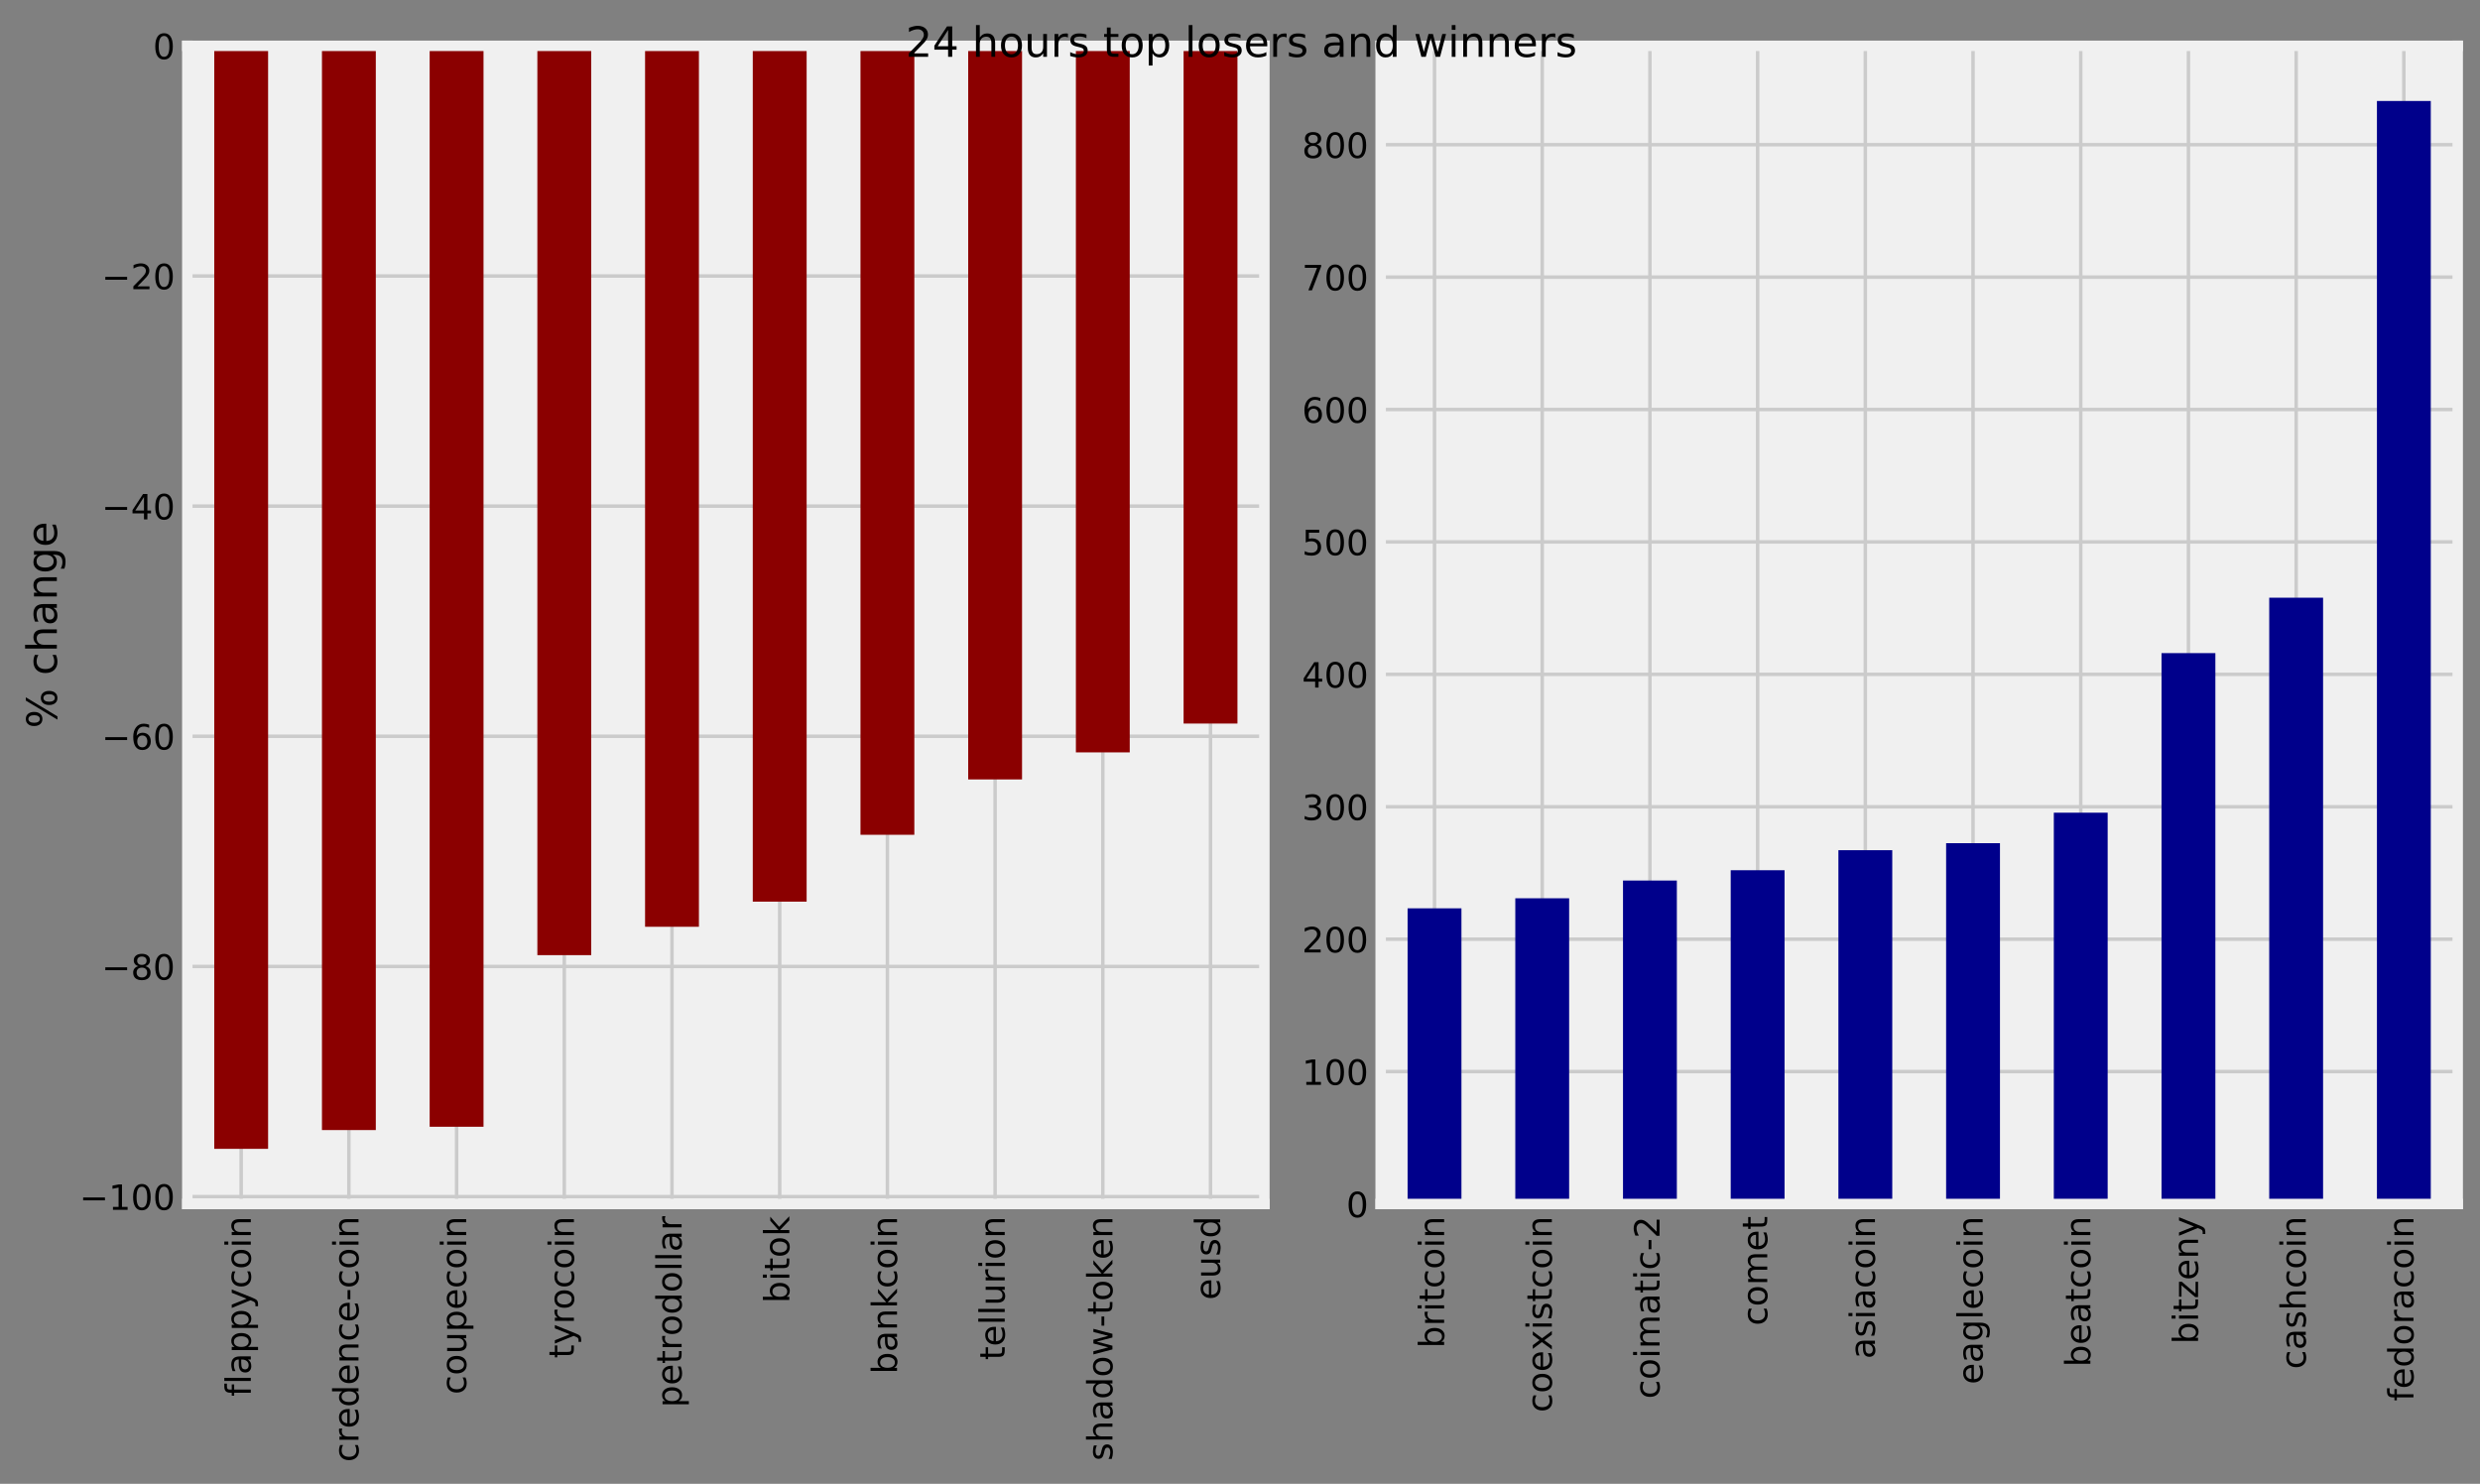 <?xml version="1.0" encoding="utf-8" standalone="no"?>
<!DOCTYPE svg PUBLIC "-//W3C//DTD SVG 1.1//EN"
  "http://www.w3.org/Graphics/SVG/1.1/DTD/svg11.dtd">
<!-- Created with matplotlib (http://matplotlib.org/) -->
<svg height="426pt" version="1.1" viewBox="0 0 712 426" width="712pt" xmlns="http://www.w3.org/2000/svg" xmlns:xlink="http://www.w3.org/1999/xlink">
 <rect x="0" y="0" width="712" height="426" fill="#808080" stroke="none"/>
 <defs>
  <style type="text/css">
*{stroke-linecap:butt;stroke-linejoin:round;}
  </style>
 </defs>
 <g id="figure_1">
  <g id="patch_1">
   <path d="M 0 426.96 
L 712.8 426.96 
L 712.8 0 
L 0 0 
z
" style="fill:none;"/>
  </g>
  <g id="axes_1">
   <g id="patch_2">
    <path d="M 53.781 345.669 
L 362.997 345.669 
L 362.997 13.159 
L 53.781 13.159 
z
" style="fill:#f0f0f0;"/>
   </g>
   <g id="matplotlib.axis_1">
    <g id="xtick_1">
     <g id="line2d_1">
      <path clip-path="url(#p08f9227bea)" d="M 69.242 345.669 
L 69.242 13.159 
" style="fill:none;stroke:#cbcbcb;"/>
     </g>
     <g id="line2d_2"/>
     <g id="text_1">
      <!-- flappycoin -->
      <defs>
       <path d="M 37.109 75.984 
L 37.109 68.5 
L 28.516 68.5 
Q 23.688 68.5 21.797 66.547 
Q 19.922 64.594 19.922 59.516 
L 19.922 54.688 
L 34.719 54.688 
L 34.719 47.703 
L 19.922 47.703 
L 19.922 0 
L 10.891 0 
L 10.891 47.703 
L 2.297 47.703 
L 2.297 54.688 
L 10.891 54.688 
L 10.891 58.5 
Q 10.891 67.625 15.141 71.797 
Q 19.391 75.984 28.609 75.984 
z
" id="DejaVuSans-66"/>
       <path d="M 9.422 75.984 
L 18.406 75.984 
L 18.406 0 
L 9.422 0 
z
" id="DejaVuSans-6c"/>
       <path d="M 34.281 27.484 
Q 23.391 27.484 19.188 25 
Q 14.984 22.516 14.984 16.5 
Q 14.984 11.719 18.141 8.906 
Q 21.297 6.109 26.703 6.109 
Q 34.188 6.109 38.703 11.406 
Q 43.219 16.703 43.219 25.484 
L 43.219 27.484 
z
M 52.203 31.203 
L 52.203 0 
L 43.219 0 
L 43.219 8.297 
Q 40.141 3.328 35.547 0.953 
Q 30.953 -1.422 24.312 -1.422 
Q 15.922 -1.422 10.953 3.297 
Q 6 8.016 6 15.922 
Q 6 25.141 12.172 29.828 
Q 18.359 34.516 30.609 34.516 
L 43.219 34.516 
L 43.219 35.406 
Q 43.219 41.609 39.141 45 
Q 35.062 48.391 27.688 48.391 
Q 23 48.391 18.547 47.266 
Q 14.109 46.141 10.016 43.891 
L 10.016 52.203 
Q 14.938 54.109 19.578 55.047 
Q 24.219 56 28.609 56 
Q 40.484 56 46.344 49.844 
Q 52.203 43.703 52.203 31.203 
z
" id="DejaVuSans-61"/>
       <path d="M 18.109 8.203 
L 18.109 -20.797 
L 9.078 -20.797 
L 9.078 54.688 
L 18.109 54.688 
L 18.109 46.391 
Q 20.953 51.266 25.266 53.625 
Q 29.594 56 35.594 56 
Q 45.562 56 51.781 48.094 
Q 58.016 40.188 58.016 27.297 
Q 58.016 14.406 51.781 6.484 
Q 45.562 -1.422 35.594 -1.422 
Q 29.594 -1.422 25.266 0.953 
Q 20.953 3.328 18.109 8.203 
z
M 48.688 27.297 
Q 48.688 37.203 44.609 42.844 
Q 40.531 48.484 33.406 48.484 
Q 26.266 48.484 22.188 42.844 
Q 18.109 37.203 18.109 27.297 
Q 18.109 17.391 22.188 11.75 
Q 26.266 6.109 33.406 6.109 
Q 40.531 6.109 44.609 11.75 
Q 48.688 17.391 48.688 27.297 
z
" id="DejaVuSans-70"/>
       <path d="M 32.172 -5.078 
Q 28.375 -14.844 24.75 -17.812 
Q 21.141 -20.797 15.094 -20.797 
L 7.906 -20.797 
L 7.906 -13.281 
L 13.188 -13.281 
Q 16.891 -13.281 18.938 -11.516 
Q 21 -9.766 23.484 -3.219 
L 25.094 0.875 
L 2.984 54.688 
L 12.5 54.688 
L 29.594 11.922 
L 46.688 54.688 
L 56.203 54.688 
z
" id="DejaVuSans-79"/>
       <path d="M 48.781 52.594 
L 48.781 44.188 
Q 44.969 46.297 41.141 47.344 
Q 37.312 48.391 33.406 48.391 
Q 24.656 48.391 19.812 42.844 
Q 14.984 37.312 14.984 27.297 
Q 14.984 17.281 19.812 11.734 
Q 24.656 6.203 33.406 6.203 
Q 37.312 6.203 41.141 7.25 
Q 44.969 8.297 48.781 10.406 
L 48.781 2.094 
Q 45.016 0.344 40.984 -0.531 
Q 36.969 -1.422 32.422 -1.422 
Q 20.062 -1.422 12.781 6.344 
Q 5.516 14.109 5.516 27.297 
Q 5.516 40.672 12.859 48.328 
Q 20.219 56 33.016 56 
Q 37.156 56 41.109 55.141 
Q 45.062 54.297 48.781 52.594 
z
" id="DejaVuSans-63"/>
       <path d="M 30.609 48.391 
Q 23.391 48.391 19.188 42.75 
Q 14.984 37.109 14.984 27.297 
Q 14.984 17.484 19.156 11.844 
Q 23.344 6.203 30.609 6.203 
Q 37.797 6.203 41.984 11.859 
Q 46.188 17.531 46.188 27.297 
Q 46.188 37.016 41.984 42.703 
Q 37.797 48.391 30.609 48.391 
z
M 30.609 56 
Q 42.328 56 49.016 48.375 
Q 55.719 40.766 55.719 27.297 
Q 55.719 13.875 49.016 6.219 
Q 42.328 -1.422 30.609 -1.422 
Q 18.844 -1.422 12.172 6.219 
Q 5.516 13.875 5.516 27.297 
Q 5.516 40.766 12.172 48.375 
Q 18.844 56 30.609 56 
z
" id="DejaVuSans-6f"/>
       <path d="M 9.422 54.688 
L 18.406 54.688 
L 18.406 0 
L 9.422 0 
z
M 9.422 75.984 
L 18.406 75.984 
L 18.406 64.594 
L 9.422 64.594 
z
" id="DejaVuSans-69"/>
       <path d="M 54.891 33.016 
L 54.891 0 
L 45.906 0 
L 45.906 32.719 
Q 45.906 40.484 42.875 44.328 
Q 39.844 48.188 33.797 48.188 
Q 26.516 48.188 22.312 43.547 
Q 18.109 38.922 18.109 30.906 
L 18.109 0 
L 9.078 0 
L 9.078 54.688 
L 18.109 54.688 
L 18.109 46.188 
Q 21.344 51.125 25.703 53.562 
Q 30.078 56 35.797 56 
Q 45.219 56 50.047 50.172 
Q 54.891 44.344 54.891 33.016 
z
" id="DejaVuSans-6e"/>
      </defs>
      <g transform="translate(72.001 400.944)rotate(-90)scale(0.1 -0.1)">
       <use xlink:href="#DejaVuSans-66"/>
       <use x="35.205" xlink:href="#DejaVuSans-6c"/>
       <use x="62.988" xlink:href="#DejaVuSans-61"/>
       <use x="124.268" xlink:href="#DejaVuSans-70"/>
       <use x="187.744" xlink:href="#DejaVuSans-70"/>
       <use x="251.221" xlink:href="#DejaVuSans-79"/>
       <use x="310.4" xlink:href="#DejaVuSans-63"/>
       <use x="365.381" xlink:href="#DejaVuSans-6f"/>
       <use x="426.562" xlink:href="#DejaVuSans-69"/>
       <use x="454.346" xlink:href="#DejaVuSans-6e"/>
      </g>
     </g>
    </g>
    <g id="xtick_2">
     <g id="line2d_3">
      <path clip-path="url(#p08f9227bea)" d="M 100.163 345.669 
L 100.163 13.159 
" style="fill:none;stroke:#cbcbcb;"/>
     </g>
     <g id="line2d_4"/>
     <g id="text_2">
      <!-- credence-coin -->
      <defs>
       <path d="M 41.109 46.297 
Q 39.594 47.172 37.812 47.578 
Q 36.031 48 33.891 48 
Q 26.266 48 22.188 43.047 
Q 18.109 38.094 18.109 28.812 
L 18.109 0 
L 9.078 0 
L 9.078 54.688 
L 18.109 54.688 
L 18.109 46.188 
Q 20.953 51.172 25.484 53.578 
Q 30.031 56 36.531 56 
Q 37.453 56 38.578 55.875 
Q 39.703 55.766 41.062 55.516 
z
" id="DejaVuSans-72"/>
       <path d="M 56.203 29.594 
L 56.203 25.203 
L 14.891 25.203 
Q 15.484 15.922 20.484 11.062 
Q 25.484 6.203 34.422 6.203 
Q 39.594 6.203 44.453 7.469 
Q 49.312 8.734 54.109 11.281 
L 54.109 2.781 
Q 49.266 0.734 44.188 -0.344 
Q 39.109 -1.422 33.891 -1.422 
Q 20.797 -1.422 13.156 6.188 
Q 5.516 13.812 5.516 26.812 
Q 5.516 40.234 12.766 48.109 
Q 20.016 56 32.328 56 
Q 43.359 56 49.781 48.891 
Q 56.203 41.797 56.203 29.594 
z
M 47.219 32.234 
Q 47.125 39.594 43.094 43.984 
Q 39.062 48.391 32.422 48.391 
Q 24.906 48.391 20.391 44.141 
Q 15.875 39.891 15.188 32.172 
z
" id="DejaVuSans-65"/>
       <path d="M 45.406 46.391 
L 45.406 75.984 
L 54.391 75.984 
L 54.391 0 
L 45.406 0 
L 45.406 8.203 
Q 42.578 3.328 38.25 0.953 
Q 33.938 -1.422 27.875 -1.422 
Q 17.969 -1.422 11.734 6.484 
Q 5.516 14.406 5.516 27.297 
Q 5.516 40.188 11.734 48.094 
Q 17.969 56 27.875 56 
Q 33.938 56 38.25 53.625 
Q 42.578 51.266 45.406 46.391 
z
M 14.797 27.297 
Q 14.797 17.391 18.875 11.75 
Q 22.953 6.109 30.078 6.109 
Q 37.203 6.109 41.297 11.75 
Q 45.406 17.391 45.406 27.297 
Q 45.406 37.203 41.297 42.844 
Q 37.203 48.484 30.078 48.484 
Q 22.953 48.484 18.875 42.844 
Q 14.797 37.203 14.797 27.297 
z
" id="DejaVuSans-64"/>
       <path d="M 4.891 31.391 
L 31.203 31.391 
L 31.203 23.391 
L 4.891 23.391 
z
" id="DejaVuSans-2d"/>
      </defs>
      <g transform="translate(102.923 419.76)rotate(-90)scale(0.1 -0.1)">
       <use xlink:href="#DejaVuSans-63"/>
       <use x="54.98" xlink:href="#DejaVuSans-72"/>
       <use x="96.062" xlink:href="#DejaVuSans-65"/>
       <use x="157.586" xlink:href="#DejaVuSans-64"/>
       <use x="221.062" xlink:href="#DejaVuSans-65"/>
       <use x="282.586" xlink:href="#DejaVuSans-6e"/>
       <use x="345.965" xlink:href="#DejaVuSans-63"/>
       <use x="400.945" xlink:href="#DejaVuSans-65"/>
       <use x="462.469" xlink:href="#DejaVuSans-2d"/>
       <use x="498.553" xlink:href="#DejaVuSans-63"/>
       <use x="553.533" xlink:href="#DejaVuSans-6f"/>
       <use x="614.715" xlink:href="#DejaVuSans-69"/>
       <use x="642.498" xlink:href="#DejaVuSans-6e"/>
      </g>
     </g>
    </g>
    <g id="xtick_3">
     <g id="line2d_5">
      <path clip-path="url(#p08f9227bea)" d="M 131.085 345.669 
L 131.085 13.159 
" style="fill:none;stroke:#cbcbcb;"/>
     </g>
     <g id="line2d_6"/>
     <g id="text_3">
      <!-- coupecoin -->
      <defs>
       <path d="M 8.5 21.578 
L 8.5 54.688 
L 17.484 54.688 
L 17.484 21.922 
Q 17.484 14.156 20.5 10.266 
Q 23.531 6.391 29.594 6.391 
Q 36.859 6.391 41.078 11.031 
Q 45.312 15.672 45.312 23.688 
L 45.312 54.688 
L 54.297 54.688 
L 54.297 0 
L 45.312 0 
L 45.312 8.406 
Q 42.047 3.422 37.719 1 
Q 33.406 -1.422 27.688 -1.422 
Q 18.266 -1.422 13.375 4.438 
Q 8.5 10.297 8.5 21.578 
z
M 31.109 56 
z
" id="DejaVuSans-75"/>
      </defs>
      <g transform="translate(133.844 400.358)rotate(-90)scale(0.1 -0.1)">
       <use xlink:href="#DejaVuSans-63"/>
       <use x="54.98" xlink:href="#DejaVuSans-6f"/>
       <use x="116.162" xlink:href="#DejaVuSans-75"/>
       <use x="179.541" xlink:href="#DejaVuSans-70"/>
       <use x="243.018" xlink:href="#DejaVuSans-65"/>
       <use x="304.541" xlink:href="#DejaVuSans-63"/>
       <use x="359.521" xlink:href="#DejaVuSans-6f"/>
       <use x="420.703" xlink:href="#DejaVuSans-69"/>
       <use x="448.486" xlink:href="#DejaVuSans-6e"/>
      </g>
     </g>
    </g>
    <g id="xtick_4">
     <g id="line2d_7">
      <path clip-path="url(#p08f9227bea)" d="M 162.006 345.669 
L 162.006 13.159 
" style="fill:none;stroke:#cbcbcb;"/>
     </g>
     <g id="line2d_8"/>
     <g id="text_4">
      <!-- tyrocoin -->
      <defs>
       <path d="M 18.312 70.219 
L 18.312 54.688 
L 36.812 54.688 
L 36.812 47.703 
L 18.312 47.703 
L 18.312 18.016 
Q 18.312 11.328 20.141 9.422 
Q 21.969 7.516 27.594 7.516 
L 36.812 7.516 
L 36.812 0 
L 27.594 0 
Q 17.188 0 13.234 3.875 
Q 9.281 7.766 9.281 18.016 
L 9.281 47.703 
L 2.688 47.703 
L 2.688 54.688 
L 9.281 54.688 
L 9.281 70.219 
z
" id="DejaVuSans-74"/>
      </defs>
      <g transform="translate(164.766 389.968)rotate(-90)scale(0.1 -0.1)">
       <use xlink:href="#DejaVuSans-74"/>
       <use x="39.209" xlink:href="#DejaVuSans-79"/>
       <use x="98.389" xlink:href="#DejaVuSans-72"/>
       <use x="139.471" xlink:href="#DejaVuSans-6f"/>
       <use x="200.652" xlink:href="#DejaVuSans-63"/>
       <use x="255.633" xlink:href="#DejaVuSans-6f"/>
       <use x="316.814" xlink:href="#DejaVuSans-69"/>
       <use x="344.598" xlink:href="#DejaVuSans-6e"/>
      </g>
     </g>
    </g>
    <g id="xtick_5">
     <g id="line2d_9">
      <path clip-path="url(#p08f9227bea)" d="M 192.928 345.669 
L 192.928 13.159 
" style="fill:none;stroke:#cbcbcb;"/>
     </g>
     <g id="line2d_10"/>
     <g id="text_5">
      <!-- petrodollar -->
      <g transform="translate(195.687 404.08)rotate(-90)scale(0.1 -0.1)">
       <use xlink:href="#DejaVuSans-70"/>
       <use x="63.477" xlink:href="#DejaVuSans-65"/>
       <use x="125" xlink:href="#DejaVuSans-74"/>
       <use x="164.209" xlink:href="#DejaVuSans-72"/>
       <use x="205.291" xlink:href="#DejaVuSans-6f"/>
       <use x="266.473" xlink:href="#DejaVuSans-64"/>
       <use x="329.949" xlink:href="#DejaVuSans-6f"/>
       <use x="391.131" xlink:href="#DejaVuSans-6c"/>
       <use x="418.914" xlink:href="#DejaVuSans-6c"/>
       <use x="446.697" xlink:href="#DejaVuSans-61"/>
       <use x="507.977" xlink:href="#DejaVuSans-72"/>
      </g>
     </g>
    </g>
    <g id="xtick_6">
     <g id="line2d_11">
      <path clip-path="url(#p08f9227bea)" d="M 223.85 345.669 
L 223.85 13.159 
" style="fill:none;stroke:#cbcbcb;"/>
     </g>
     <g id="line2d_12"/>
     <g id="text_6">
      <!-- bitok -->
      <defs>
       <path d="M 48.688 27.297 
Q 48.688 37.203 44.609 42.844 
Q 40.531 48.484 33.406 48.484 
Q 26.266 48.484 22.188 42.844 
Q 18.109 37.203 18.109 27.297 
Q 18.109 17.391 22.188 11.75 
Q 26.266 6.109 33.406 6.109 
Q 40.531 6.109 44.609 11.75 
Q 48.688 17.391 48.688 27.297 
z
M 18.109 46.391 
Q 20.953 51.266 25.266 53.625 
Q 29.594 56 35.594 56 
Q 45.562 56 51.781 48.094 
Q 58.016 40.188 58.016 27.297 
Q 58.016 14.406 51.781 6.484 
Q 45.562 -1.422 35.594 -1.422 
Q 29.594 -1.422 25.266 0.953 
Q 20.953 3.328 18.109 8.203 
L 18.109 0 
L 9.078 0 
L 9.078 75.984 
L 18.109 75.984 
z
" id="DejaVuSans-62"/>
       <path d="M 9.078 75.984 
L 18.109 75.984 
L 18.109 31.109 
L 44.922 54.688 
L 56.391 54.688 
L 27.391 29.109 
L 57.625 0 
L 45.906 0 
L 18.109 26.703 
L 18.109 0 
L 9.078 0 
z
" id="DejaVuSans-6b"/>
      </defs>
      <g transform="translate(226.609 374.126)rotate(-90)scale(0.1 -0.1)">
       <use xlink:href="#DejaVuSans-62"/>
       <use x="63.477" xlink:href="#DejaVuSans-69"/>
       <use x="91.26" xlink:href="#DejaVuSans-74"/>
       <use x="130.469" xlink:href="#DejaVuSans-6f"/>
       <use x="191.65" xlink:href="#DejaVuSans-6b"/>
      </g>
     </g>
    </g>
    <g id="xtick_7">
     <g id="line2d_13">
      <path clip-path="url(#p08f9227bea)" d="M 254.771 345.669 
L 254.771 13.159 
" style="fill:none;stroke:#cbcbcb;"/>
     </g>
     <g id="line2d_14"/>
     <g id="text_7">
      <!-- bankcoin -->
      <g transform="translate(257.531 394.507)rotate(-90)scale(0.1 -0.1)">
       <use xlink:href="#DejaVuSans-62"/>
       <use x="63.477" xlink:href="#DejaVuSans-61"/>
       <use x="124.756" xlink:href="#DejaVuSans-6e"/>
       <use x="188.135" xlink:href="#DejaVuSans-6b"/>
       <use x="246.045" xlink:href="#DejaVuSans-63"/>
       <use x="301.025" xlink:href="#DejaVuSans-6f"/>
       <use x="362.207" xlink:href="#DejaVuSans-69"/>
       <use x="389.99" xlink:href="#DejaVuSans-6e"/>
      </g>
     </g>
    </g>
    <g id="xtick_8">
     <g id="line2d_15">
      <path clip-path="url(#p08f9227bea)" d="M 285.693 345.669 
L 285.693 13.159 
" style="fill:none;stroke:#cbcbcb;"/>
     </g>
     <g id="line2d_16"/>
     <g id="text_8">
      <!-- tellurion -->
      <g transform="translate(288.452 390.482)rotate(-90)scale(0.1 -0.1)">
       <use xlink:href="#DejaVuSans-74"/>
       <use x="39.209" xlink:href="#DejaVuSans-65"/>
       <use x="100.732" xlink:href="#DejaVuSans-6c"/>
       <use x="128.516" xlink:href="#DejaVuSans-6c"/>
       <use x="156.299" xlink:href="#DejaVuSans-75"/>
       <use x="219.678" xlink:href="#DejaVuSans-72"/>
       <use x="260.791" xlink:href="#DejaVuSans-69"/>
       <use x="288.574" xlink:href="#DejaVuSans-6f"/>
       <use x="349.756" xlink:href="#DejaVuSans-6e"/>
      </g>
     </g>
    </g>
    <g id="xtick_9">
     <g id="line2d_17">
      <path clip-path="url(#p08f9227bea)" d="M 316.614 345.669 
L 316.614 13.159 
" style="fill:none;stroke:#cbcbcb;"/>
     </g>
     <g id="line2d_18"/>
     <g id="text_9">
      <!-- shadow-token -->
      <defs>
       <path d="M 44.281 53.078 
L 44.281 44.578 
Q 40.484 46.531 36.375 47.5 
Q 32.281 48.484 27.875 48.484 
Q 21.188 48.484 17.844 46.438 
Q 14.5 44.391 14.5 40.281 
Q 14.5 37.156 16.891 35.375 
Q 19.281 33.594 26.516 31.984 
L 29.594 31.297 
Q 39.156 29.25 43.188 25.516 
Q 47.219 21.781 47.219 15.094 
Q 47.219 7.469 41.188 3.016 
Q 35.156 -1.422 24.609 -1.422 
Q 20.219 -1.422 15.453 -0.562 
Q 10.688 0.297 5.422 2 
L 5.422 11.281 
Q 10.406 8.688 15.234 7.391 
Q 20.062 6.109 24.812 6.109 
Q 31.156 6.109 34.562 8.281 
Q 37.984 10.453 37.984 14.406 
Q 37.984 18.062 35.516 20.016 
Q 33.062 21.969 24.703 23.781 
L 21.578 24.516 
Q 13.234 26.266 9.516 29.906 
Q 5.812 33.547 5.812 39.891 
Q 5.812 47.609 11.281 51.797 
Q 16.75 56 26.812 56 
Q 31.781 56 36.172 55.266 
Q 40.578 54.547 44.281 53.078 
z
" id="DejaVuSans-73"/>
       <path d="M 54.891 33.016 
L 54.891 0 
L 45.906 0 
L 45.906 32.719 
Q 45.906 40.484 42.875 44.328 
Q 39.844 48.188 33.797 48.188 
Q 26.516 48.188 22.312 43.547 
Q 18.109 38.922 18.109 30.906 
L 18.109 0 
L 9.078 0 
L 9.078 75.984 
L 18.109 75.984 
L 18.109 46.188 
Q 21.344 51.125 25.703 53.562 
Q 30.078 56 35.797 56 
Q 45.219 56 50.047 50.172 
Q 54.891 44.344 54.891 33.016 
z
" id="DejaVuSans-68"/>
       <path d="M 4.203 54.688 
L 13.188 54.688 
L 24.422 12.016 
L 35.594 54.688 
L 46.188 54.688 
L 57.422 12.016 
L 68.609 54.688 
L 77.594 54.688 
L 63.281 0 
L 52.688 0 
L 40.922 44.828 
L 29.109 0 
L 18.5 0 
z
" id="DejaVuSans-77"/>
      </defs>
      <g transform="translate(319.374 419.413)rotate(-90)scale(0.1 -0.1)">
       <use xlink:href="#DejaVuSans-73"/>
       <use x="52.1" xlink:href="#DejaVuSans-68"/>
       <use x="115.479" xlink:href="#DejaVuSans-61"/>
       <use x="176.758" xlink:href="#DejaVuSans-64"/>
       <use x="240.234" xlink:href="#DejaVuSans-6f"/>
       <use x="301.416" xlink:href="#DejaVuSans-77"/>
       <use x="383.203" xlink:href="#DejaVuSans-2d"/>
       <use x="419.287" xlink:href="#DejaVuSans-74"/>
       <use x="458.496" xlink:href="#DejaVuSans-6f"/>
       <use x="519.678" xlink:href="#DejaVuSans-6b"/>
       <use x="577.541" xlink:href="#DejaVuSans-65"/>
       <use x="639.064" xlink:href="#DejaVuSans-6e"/>
      </g>
     </g>
    </g>
    <g id="xtick_10">
     <g id="line2d_19">
      <path clip-path="url(#p08f9227bea)" d="M 347.536 345.669 
L 347.536 13.159 
" style="fill:none;stroke:#cbcbcb;"/>
     </g>
     <g id="line2d_20"/>
     <g id="text_10">
      <!-- eusd -->
      <g transform="translate(350.295 373.218)rotate(-90)scale(0.1 -0.1)">
       <use xlink:href="#DejaVuSans-65"/>
       <use x="61.523" xlink:href="#DejaVuSans-75"/>
       <use x="124.902" xlink:href="#DejaVuSans-73"/>
       <use x="177.002" xlink:href="#DejaVuSans-64"/>
      </g>
     </g>
    </g>
   </g>
   <g id="matplotlib.axis_2">
    <g id="ytick_1">
     <g id="line2d_21">
      <path clip-path="url(#p08f9227bea)" d="M 53.781 343.547 
L 362.997 343.547 
" style="fill:none;stroke:#cbcbcb;"/>
     </g>
     <g id="line2d_22"/>
     <g id="text_11">
      <!-- −100 -->
      <defs>
       <path d="M 10.594 35.5 
L 73.188 35.5 
L 73.188 27.203 
L 10.594 27.203 
z
" id="DejaVuSans-2212"/>
       <path d="M 12.406 8.297 
L 28.516 8.297 
L 28.516 63.922 
L 10.984 60.406 
L 10.984 69.391 
L 28.422 72.906 
L 38.281 72.906 
L 38.281 8.297 
L 54.391 8.297 
L 54.391 0 
L 12.406 0 
z
" id="DejaVuSans-31"/>
       <path d="M 31.781 66.406 
Q 24.172 66.406 20.328 58.906 
Q 16.5 51.422 16.5 36.375 
Q 16.5 21.391 20.328 13.891 
Q 24.172 6.391 31.781 6.391 
Q 39.453 6.391 43.281 13.891 
Q 47.125 21.391 47.125 36.375 
Q 47.125 51.422 43.281 58.906 
Q 39.453 66.406 31.781 66.406 
z
M 31.781 74.219 
Q 44.047 74.219 50.516 64.516 
Q 56.984 54.828 56.984 36.375 
Q 56.984 17.969 50.516 8.266 
Q 44.047 -1.422 31.781 -1.422 
Q 19.531 -1.422 13.062 8.266 
Q 6.594 17.969 6.594 36.375 
Q 6.594 54.828 13.062 64.516 
Q 19.531 74.219 31.781 74.219 
z
" id="DejaVuSans-30"/>
      </defs>
      <g transform="translate(22.814 347.346)scale(0.1 -0.1)">
       <use xlink:href="#DejaVuSans-2212"/>
       <use x="83.789" xlink:href="#DejaVuSans-31"/>
       <use x="147.412" xlink:href="#DejaVuSans-30"/>
       <use x="211.035" xlink:href="#DejaVuSans-30"/>
      </g>
     </g>
    </g>
    <g id="ytick_2">
     <g id="line2d_23">
      <path clip-path="url(#p08f9227bea)" d="M 53.781 277.469 
L 362.997 277.469 
" style="fill:none;stroke:#cbcbcb;"/>
     </g>
     <g id="line2d_24"/>
     <g id="text_12">
      <!-- −80 -->
      <defs>
       <path d="M 31.781 34.625 
Q 24.75 34.625 20.719 30.859 
Q 16.703 27.094 16.703 20.516 
Q 16.703 13.922 20.719 10.156 
Q 24.75 6.391 31.781 6.391 
Q 38.812 6.391 42.859 10.172 
Q 46.922 13.969 46.922 20.516 
Q 46.922 27.094 42.891 30.859 
Q 38.875 34.625 31.781 34.625 
z
M 21.922 38.812 
Q 15.578 40.375 12.031 44.719 
Q 8.5 49.078 8.5 55.328 
Q 8.5 64.062 14.719 69.141 
Q 20.953 74.219 31.781 74.219 
Q 42.672 74.219 48.875 69.141 
Q 55.078 64.062 55.078 55.328 
Q 55.078 49.078 51.531 44.719 
Q 48 40.375 41.703 38.812 
Q 48.828 37.156 52.797 32.312 
Q 56.781 27.484 56.781 20.516 
Q 56.781 9.906 50.312 4.234 
Q 43.844 -1.422 31.781 -1.422 
Q 19.734 -1.422 13.25 4.234 
Q 6.781 9.906 6.781 20.516 
Q 6.781 27.484 10.781 32.312 
Q 14.797 37.156 21.922 38.812 
z
M 18.312 54.391 
Q 18.312 48.734 21.844 45.562 
Q 25.391 42.391 31.781 42.391 
Q 38.141 42.391 41.719 45.562 
Q 45.312 48.734 45.312 54.391 
Q 45.312 60.062 41.719 63.234 
Q 38.141 66.406 31.781 66.406 
Q 25.391 66.406 21.844 63.234 
Q 18.312 60.062 18.312 54.391 
z
" id="DejaVuSans-38"/>
      </defs>
      <g transform="translate(29.176 281.268)scale(0.1 -0.1)">
       <use xlink:href="#DejaVuSans-2212"/>
       <use x="83.789" xlink:href="#DejaVuSans-38"/>
       <use x="147.412" xlink:href="#DejaVuSans-30"/>
      </g>
     </g>
    </g>
    <g id="ytick_3">
     <g id="line2d_25">
      <path clip-path="url(#p08f9227bea)" d="M 53.781 211.392 
L 362.997 211.392 
" style="fill:none;stroke:#cbcbcb;"/>
     </g>
     <g id="line2d_26"/>
     <g id="text_13">
      <!-- −60 -->
      <defs>
       <path d="M 33.016 40.375 
Q 26.375 40.375 22.484 35.828 
Q 18.609 31.297 18.609 23.391 
Q 18.609 15.531 22.484 10.953 
Q 26.375 6.391 33.016 6.391 
Q 39.656 6.391 43.531 10.953 
Q 47.406 15.531 47.406 23.391 
Q 47.406 31.297 43.531 35.828 
Q 39.656 40.375 33.016 40.375 
z
M 52.594 71.297 
L 52.594 62.312 
Q 48.875 64.062 45.094 64.984 
Q 41.312 65.922 37.594 65.922 
Q 27.828 65.922 22.672 59.328 
Q 17.531 52.734 16.797 39.406 
Q 19.672 43.656 24.016 45.922 
Q 28.375 48.188 33.594 48.188 
Q 44.578 48.188 50.953 41.516 
Q 57.328 34.859 57.328 23.391 
Q 57.328 12.156 50.688 5.359 
Q 44.047 -1.422 33.016 -1.422 
Q 20.359 -1.422 13.672 8.266 
Q 6.984 17.969 6.984 36.375 
Q 6.984 53.656 15.188 63.938 
Q 23.391 74.219 37.203 74.219 
Q 40.922 74.219 44.703 73.484 
Q 48.484 72.75 52.594 71.297 
z
" id="DejaVuSans-36"/>
      </defs>
      <g transform="translate(29.176 215.191)scale(0.1 -0.1)">
       <use xlink:href="#DejaVuSans-2212"/>
       <use x="83.789" xlink:href="#DejaVuSans-36"/>
       <use x="147.412" xlink:href="#DejaVuSans-30"/>
      </g>
     </g>
    </g>
    <g id="ytick_4">
     <g id="line2d_27">
      <path clip-path="url(#p08f9227bea)" d="M 53.781 145.314 
L 362.997 145.314 
" style="fill:none;stroke:#cbcbcb;"/>
     </g>
     <g id="line2d_28"/>
     <g id="text_14">
      <!-- −40 -->
      <defs>
       <path d="M 37.797 64.312 
L 12.891 25.391 
L 37.797 25.391 
z
M 35.203 72.906 
L 47.609 72.906 
L 47.609 25.391 
L 58.016 25.391 
L 58.016 17.188 
L 47.609 17.188 
L 47.609 0 
L 37.797 0 
L 37.797 17.188 
L 4.891 17.188 
L 4.891 26.703 
z
" id="DejaVuSans-34"/>
      </defs>
      <g transform="translate(29.176 149.113)scale(0.1 -0.1)">
       <use xlink:href="#DejaVuSans-2212"/>
       <use x="83.789" xlink:href="#DejaVuSans-34"/>
       <use x="147.412" xlink:href="#DejaVuSans-30"/>
      </g>
     </g>
    </g>
    <g id="ytick_5">
     <g id="line2d_29">
      <path clip-path="url(#p08f9227bea)" d="M 53.781 79.237 
L 362.997 79.237 
" style="fill:none;stroke:#cbcbcb;"/>
     </g>
     <g id="line2d_30"/>
     <g id="text_15">
      <!-- −20 -->
      <defs>
       <path d="M 19.188 8.297 
L 53.609 8.297 
L 53.609 0 
L 7.328 0 
L 7.328 8.297 
Q 12.938 14.109 22.625 23.891 
Q 32.328 33.688 34.812 36.531 
Q 39.547 41.844 41.422 45.531 
Q 43.312 49.219 43.312 52.781 
Q 43.312 58.594 39.234 62.25 
Q 35.156 65.922 28.609 65.922 
Q 23.969 65.922 18.812 64.312 
Q 13.672 62.703 7.812 59.422 
L 7.812 69.391 
Q 13.766 71.781 18.938 73 
Q 24.125 74.219 28.422 74.219 
Q 39.75 74.219 46.484 68.547 
Q 53.219 62.891 53.219 53.422 
Q 53.219 48.922 51.531 44.891 
Q 49.859 40.875 45.406 35.406 
Q 44.188 33.984 37.641 27.219 
Q 31.109 20.453 19.188 8.297 
z
" id="DejaVuSans-32"/>
      </defs>
      <g transform="translate(29.176 83.036)scale(0.1 -0.1)">
       <use xlink:href="#DejaVuSans-2212"/>
       <use x="83.789" xlink:href="#DejaVuSans-32"/>
       <use x="147.412" xlink:href="#DejaVuSans-30"/>
      </g>
     </g>
    </g>
    <g id="ytick_6">
     <g id="line2d_31">
      <path clip-path="url(#p08f9227bea)" d="M 53.781 13.159 
L 362.997 13.159 
" style="fill:none;stroke:#cbcbcb;"/>
     </g>
     <g id="line2d_32"/>
     <g id="text_16">
      <!-- 0 -->
      <g transform="translate(43.918 16.958)scale(0.1 -0.1)">
       <use xlink:href="#DejaVuSans-30"/>
      </g>
     </g>
    </g>
    <g id="text_17">
     <!-- % change -->
     <defs>
      <path d="M 72.703 32.078 
Q 68.453 32.078 66.031 28.469 
Q 63.625 24.859 63.625 18.406 
Q 63.625 12.062 66.031 8.422 
Q 68.453 4.781 72.703 4.781 
Q 76.859 4.781 79.266 8.422 
Q 81.688 12.062 81.688 18.406 
Q 81.688 24.812 79.266 28.438 
Q 76.859 32.078 72.703 32.078 
z
M 72.703 38.281 
Q 80.422 38.281 84.953 32.906 
Q 89.5 27.547 89.5 18.406 
Q 89.5 9.281 84.938 3.922 
Q 80.375 -1.422 72.703 -1.422 
Q 64.891 -1.422 60.344 3.922 
Q 55.812 9.281 55.812 18.406 
Q 55.812 27.594 60.375 32.938 
Q 64.938 38.281 72.703 38.281 
z
M 22.312 68.016 
Q 18.109 68.016 15.688 64.375 
Q 13.281 60.75 13.281 54.391 
Q 13.281 47.953 15.672 44.328 
Q 18.062 40.719 22.312 40.719 
Q 26.562 40.719 28.969 44.328 
Q 31.391 47.953 31.391 54.391 
Q 31.391 60.688 28.953 64.344 
Q 26.516 68.016 22.312 68.016 
z
M 66.406 74.219 
L 74.219 74.219 
L 28.609 -1.422 
L 20.797 -1.422 
z
M 22.312 74.219 
Q 30.031 74.219 34.609 68.875 
Q 39.203 63.531 39.203 54.391 
Q 39.203 45.172 34.641 39.844 
Q 30.078 34.516 22.312 34.516 
Q 14.547 34.516 10.031 39.859 
Q 5.516 45.219 5.516 54.391 
Q 5.516 63.484 10.047 68.844 
Q 14.594 74.219 22.312 74.219 
z
" id="DejaVuSans-25"/>
      <path id="DejaVuSans-20"/>
      <path d="M 45.406 27.984 
Q 45.406 37.75 41.375 43.109 
Q 37.359 48.484 30.078 48.484 
Q 22.859 48.484 18.828 43.109 
Q 14.797 37.75 14.797 27.984 
Q 14.797 18.266 18.828 12.891 
Q 22.859 7.516 30.078 7.516 
Q 37.359 7.516 41.375 12.891 
Q 45.406 18.266 45.406 27.984 
z
M 54.391 6.781 
Q 54.391 -7.172 48.188 -13.984 
Q 42 -20.797 29.203 -20.797 
Q 24.469 -20.797 20.266 -20.094 
Q 16.062 -19.391 12.109 -17.922 
L 12.109 -9.188 
Q 16.062 -11.328 19.922 -12.344 
Q 23.781 -13.375 27.781 -13.375 
Q 36.625 -13.375 41.016 -8.766 
Q 45.406 -4.156 45.406 5.172 
L 45.406 9.625 
Q 42.625 4.781 38.281 2.391 
Q 33.938 0 27.875 0 
Q 17.828 0 11.672 7.656 
Q 5.516 15.328 5.516 27.984 
Q 5.516 40.672 11.672 48.328 
Q 17.828 56 27.875 56 
Q 33.938 56 38.281 53.609 
Q 42.625 51.219 45.406 46.391 
L 45.406 54.688 
L 54.391 54.688 
z
" id="DejaVuSans-67"/>
     </defs>
     <g transform="translate(16.318 209.104)rotate(-90)scale(0.12 -0.12)">
      <use xlink:href="#DejaVuSans-25"/>
      <use x="95.02" xlink:href="#DejaVuSans-20"/>
      <use x="126.807" xlink:href="#DejaVuSans-63"/>
      <use x="181.787" xlink:href="#DejaVuSans-68"/>
      <use x="245.166" xlink:href="#DejaVuSans-61"/>
      <use x="306.445" xlink:href="#DejaVuSans-6e"/>
      <use x="369.824" xlink:href="#DejaVuSans-67"/>
      <use x="433.301" xlink:href="#DejaVuSans-65"/>
     </g>
    </g>
   </g>
   <g id="patch_3">
    <path clip-path="url(#p08f9227bea)" d="M 61.511 13.159 
L 76.972 13.159 
L 76.972 329.836 
L 61.511 329.836 
z
" style="fill:#8b0000;"/>
   </g>
   <g id="patch_4">
    <path clip-path="url(#p08f9227bea)" d="M 92.433 13.159 
L 107.894 13.159 
L 107.894 324.45 
L 92.433 324.45 
z
" style="fill:#8b0000;"/>
   </g>
   <g id="patch_5">
    <path clip-path="url(#p08f9227bea)" d="M 123.354 13.159 
L 138.815 13.159 
L 138.815 323.492 
L 123.354 323.492 
z
" style="fill:#8b0000;"/>
   </g>
   <g id="patch_6">
    <path clip-path="url(#p08f9227bea)" d="M 154.276 13.159 
L 169.737 13.159 
L 169.737 274.231 
L 154.276 274.231 
z
" style="fill:#8b0000;"/>
   </g>
   <g id="patch_7">
    <path clip-path="url(#p08f9227bea)" d="M 185.198 13.159 
L 200.658 13.159 
L 200.658 266.071 
L 185.198 266.071 
z
" style="fill:#8b0000;"/>
   </g>
   <g id="patch_8">
    <path clip-path="url(#p08f9227bea)" d="M 216.119 13.159 
L 231.58 13.159 
L 231.58 258.868 
L 216.119 258.868 
z
" style="fill:#8b0000;"/>
   </g>
   <g id="patch_9">
    <path clip-path="url(#p08f9227bea)" d="M 247.041 13.159 
L 262.502 13.159 
L 262.502 239.673 
L 247.041 239.673 
z
" style="fill:#8b0000;"/>
   </g>
   <g id="patch_10">
    <path clip-path="url(#p08f9227bea)" d="M 277.962 13.159 
L 293.423 13.159 
L 293.423 223.781 
L 277.962 223.781 
z
" style="fill:#8b0000;"/>
   </g>
   <g id="patch_11">
    <path clip-path="url(#p08f9227bea)" d="M 308.884 13.159 
L 324.345 13.159 
L 324.345 216.017 
L 308.884 216.017 
z
" style="fill:#8b0000;"/>
   </g>
   <g id="patch_12">
    <path clip-path="url(#p08f9227bea)" d="M 339.806 13.159 
L 355.266 13.159 
L 355.266 207.724 
L 339.806 207.724 
z
" style="fill:#8b0000;"/>
   </g>
   <g id="patch_13">
    <path d="M 53.781 345.669 
L 53.781 13.159 
" style="fill:none;stroke:#f0f0f0;stroke-linecap:square;stroke-linejoin:miter;stroke-width:3;"/>
   </g>
   <g id="patch_14">
    <path d="M 362.997 345.669 
L 362.997 13.159 
" style="fill:none;stroke:#f0f0f0;stroke-linecap:square;stroke-linejoin:miter;stroke-width:3;"/>
   </g>
   <g id="patch_15">
    <path d="M 53.781 345.669 
L 362.997 345.669 
" style="fill:none;stroke:#f0f0f0;stroke-linecap:square;stroke-linejoin:miter;stroke-width:3;"/>
   </g>
   <g id="patch_16">
    <path d="M 53.781 13.159 
L 362.997 13.159 
" style="fill:none;stroke:#f0f0f0;stroke-linecap:square;stroke-linejoin:miter;stroke-width:3;"/>
   </g>
  </g>
  <g id="axes_2">
   <g id="patch_17">
    <path d="M 396.384 345.669 
L 705.6 345.669 
L 705.6 13.159 
L 396.384 13.159 
z
" style="fill:#f0f0f0;"/>
   </g>
   <g id="matplotlib.axis_3">
    <g id="xtick_11">
     <g id="line2d_33">
      <path clip-path="url(#p99196c5331)" d="M 411.845 345.669 
L 411.845 13.159 
" style="fill:none;stroke:#cbcbcb;"/>
     </g>
     <g id="line2d_34"/>
     <g id="text_18">
      <!-- britcoin -->
      <g transform="translate(414.604 387.06)rotate(-90)scale(0.1 -0.1)">
       <use xlink:href="#DejaVuSans-62"/>
       <use x="63.477" xlink:href="#DejaVuSans-72"/>
       <use x="104.59" xlink:href="#DejaVuSans-69"/>
       <use x="132.373" xlink:href="#DejaVuSans-74"/>
       <use x="171.582" xlink:href="#DejaVuSans-63"/>
       <use x="226.562" xlink:href="#DejaVuSans-6f"/>
       <use x="287.744" xlink:href="#DejaVuSans-69"/>
       <use x="315.527" xlink:href="#DejaVuSans-6e"/>
      </g>
     </g>
    </g>
    <g id="xtick_12">
     <g id="line2d_35">
      <path clip-path="url(#p99196c5331)" d="M 442.767 345.669 
L 442.767 13.159 
" style="fill:none;stroke:#cbcbcb;"/>
     </g>
     <g id="line2d_36"/>
     <g id="text_19">
      <!-- coexistcoin -->
      <defs>
       <path d="M 54.891 54.688 
L 35.109 28.078 
L 55.906 0 
L 45.312 0 
L 29.391 21.484 
L 13.484 0 
L 2.875 0 
L 24.125 28.609 
L 4.688 54.688 
L 15.281 54.688 
L 29.781 35.203 
L 44.281 54.688 
z
" id="DejaVuSans-78"/>
      </defs>
      <g transform="translate(445.526 405.498)rotate(-90)scale(0.1 -0.1)">
       <use xlink:href="#DejaVuSans-63"/>
       <use x="54.98" xlink:href="#DejaVuSans-6f"/>
       <use x="116.162" xlink:href="#DejaVuSans-65"/>
       <use x="177.67" xlink:href="#DejaVuSans-78"/>
       <use x="236.85" xlink:href="#DejaVuSans-69"/>
       <use x="264.633" xlink:href="#DejaVuSans-73"/>
       <use x="316.732" xlink:href="#DejaVuSans-74"/>
       <use x="355.941" xlink:href="#DejaVuSans-63"/>
       <use x="410.922" xlink:href="#DejaVuSans-6f"/>
       <use x="472.104" xlink:href="#DejaVuSans-69"/>
       <use x="499.887" xlink:href="#DejaVuSans-6e"/>
      </g>
     </g>
    </g>
    <g id="xtick_13">
     <g id="line2d_37">
      <path clip-path="url(#p99196c5331)" d="M 473.688 345.669 
L 473.688 13.159 
" style="fill:none;stroke:#cbcbcb;"/>
     </g>
     <g id="line2d_38"/>
     <g id="text_20">
      <!-- coimatic-2 -->
      <defs>
       <path d="M 52 44.188 
Q 55.375 50.25 60.062 53.125 
Q 64.75 56 71.094 56 
Q 79.641 56 84.281 50.016 
Q 88.922 44.047 88.922 33.016 
L 88.922 0 
L 79.891 0 
L 79.891 32.719 
Q 79.891 40.578 77.094 44.375 
Q 74.312 48.188 68.609 48.188 
Q 61.625 48.188 57.562 43.547 
Q 53.516 38.922 53.516 30.906 
L 53.516 0 
L 44.484 0 
L 44.484 32.719 
Q 44.484 40.625 41.703 44.406 
Q 38.922 48.188 33.109 48.188 
Q 26.219 48.188 22.156 43.531 
Q 18.109 38.875 18.109 30.906 
L 18.109 0 
L 9.078 0 
L 9.078 54.688 
L 18.109 54.688 
L 18.109 46.188 
Q 21.188 51.219 25.484 53.609 
Q 29.781 56 35.688 56 
Q 41.656 56 45.828 52.969 
Q 50 49.953 52 44.188 
z
" id="DejaVuSans-6d"/>
      </defs>
      <g transform="translate(476.448 401.601)rotate(-90)scale(0.1 -0.1)">
       <use xlink:href="#DejaVuSans-63"/>
       <use x="54.98" xlink:href="#DejaVuSans-6f"/>
       <use x="116.162" xlink:href="#DejaVuSans-69"/>
       <use x="143.945" xlink:href="#DejaVuSans-6d"/>
       <use x="241.357" xlink:href="#DejaVuSans-61"/>
       <use x="302.637" xlink:href="#DejaVuSans-74"/>
       <use x="341.846" xlink:href="#DejaVuSans-69"/>
       <use x="369.629" xlink:href="#DejaVuSans-63"/>
       <use x="424.609" xlink:href="#DejaVuSans-2d"/>
       <use x="460.693" xlink:href="#DejaVuSans-32"/>
      </g>
     </g>
    </g>
    <g id="xtick_14">
     <g id="line2d_39">
      <path clip-path="url(#p99196c5331)" d="M 504.61 345.669 
L 504.61 13.159 
" style="fill:none;stroke:#cbcbcb;"/>
     </g>
     <g id="line2d_40"/>
     <g id="text_21">
      <!-- comet -->
      <g transform="translate(507.369 380.601)rotate(-90)scale(0.1 -0.1)">
       <use xlink:href="#DejaVuSans-63"/>
       <use x="54.98" xlink:href="#DejaVuSans-6f"/>
       <use x="116.162" xlink:href="#DejaVuSans-6d"/>
       <use x="213.574" xlink:href="#DejaVuSans-65"/>
       <use x="275.098" xlink:href="#DejaVuSans-74"/>
      </g>
     </g>
    </g>
    <g id="xtick_15">
     <g id="line2d_41">
      <path clip-path="url(#p99196c5331)" d="M 535.531 345.669 
L 535.531 13.159 
" style="fill:none;stroke:#cbcbcb;"/>
     </g>
     <g id="line2d_42"/>
     <g id="text_22">
      <!-- asiacoin -->
      <g transform="translate(538.291 390.146)rotate(-90)scale(0.1 -0.1)">
       <use xlink:href="#DejaVuSans-61"/>
       <use x="61.279" xlink:href="#DejaVuSans-73"/>
       <use x="113.379" xlink:href="#DejaVuSans-69"/>
       <use x="141.162" xlink:href="#DejaVuSans-61"/>
       <use x="202.441" xlink:href="#DejaVuSans-63"/>
       <use x="257.422" xlink:href="#DejaVuSans-6f"/>
       <use x="318.604" xlink:href="#DejaVuSans-69"/>
       <use x="346.387" xlink:href="#DejaVuSans-6e"/>
      </g>
     </g>
    </g>
    <g id="xtick_16">
     <g id="line2d_43">
      <path clip-path="url(#p99196c5331)" d="M 566.453 345.669 
L 566.453 13.159 
" style="fill:none;stroke:#cbcbcb;"/>
     </g>
     <g id="line2d_44"/>
     <g id="text_23">
      <!-- eaglecoin -->
      <g transform="translate(569.212 397.463)rotate(-90)scale(0.1 -0.1)">
       <use xlink:href="#DejaVuSans-65"/>
       <use x="61.523" xlink:href="#DejaVuSans-61"/>
       <use x="122.803" xlink:href="#DejaVuSans-67"/>
       <use x="186.279" xlink:href="#DejaVuSans-6c"/>
       <use x="214.062" xlink:href="#DejaVuSans-65"/>
       <use x="275.586" xlink:href="#DejaVuSans-63"/>
       <use x="330.566" xlink:href="#DejaVuSans-6f"/>
       <use x="391.748" xlink:href="#DejaVuSans-69"/>
       <use x="419.531" xlink:href="#DejaVuSans-6e"/>
      </g>
     </g>
    </g>
    <g id="xtick_17">
     <g id="line2d_45">
      <path clip-path="url(#p99196c5331)" d="M 597.374 345.669 
L 597.374 13.159 
" style="fill:none;stroke:#cbcbcb;"/>
     </g>
     <g id="line2d_46"/>
     <g id="text_24">
      <!-- beatcoin -->
      <g transform="translate(600.134 392.452)rotate(-90)scale(0.1 -0.1)">
       <use xlink:href="#DejaVuSans-62"/>
       <use x="63.477" xlink:href="#DejaVuSans-65"/>
       <use x="125" xlink:href="#DejaVuSans-61"/>
       <use x="186.279" xlink:href="#DejaVuSans-74"/>
       <use x="225.488" xlink:href="#DejaVuSans-63"/>
       <use x="280.469" xlink:href="#DejaVuSans-6f"/>
       <use x="341.65" xlink:href="#DejaVuSans-69"/>
       <use x="369.434" xlink:href="#DejaVuSans-6e"/>
      </g>
     </g>
    </g>
    <g id="xtick_18">
     <g id="line2d_47">
      <path clip-path="url(#p99196c5331)" d="M 628.296 345.669 
L 628.296 13.159 
" style="fill:none;stroke:#cbcbcb;"/>
     </g>
     <g id="line2d_48"/>
     <g id="text_25">
      <!-- bitzeny -->
      <defs>
       <path d="M 5.516 54.688 
L 48.188 54.688 
L 48.188 46.484 
L 14.406 7.172 
L 48.188 7.172 
L 48.188 0 
L 4.297 0 
L 4.297 8.203 
L 38.094 47.516 
L 5.516 47.516 
z
" id="DejaVuSans-7a"/>
      </defs>
      <g transform="translate(631.055 385.874)rotate(-90)scale(0.1 -0.1)">
       <use xlink:href="#DejaVuSans-62"/>
       <use x="63.477" xlink:href="#DejaVuSans-69"/>
       <use x="91.26" xlink:href="#DejaVuSans-74"/>
       <use x="130.469" xlink:href="#DejaVuSans-7a"/>
       <use x="182.959" xlink:href="#DejaVuSans-65"/>
       <use x="244.482" xlink:href="#DejaVuSans-6e"/>
       <use x="307.861" xlink:href="#DejaVuSans-79"/>
      </g>
     </g>
    </g>
    <g id="xtick_19">
     <g id="line2d_49">
      <path clip-path="url(#p99196c5331)" d="M 659.218 345.669 
L 659.218 13.159 
" style="fill:none;stroke:#cbcbcb;"/>
     </g>
     <g id="line2d_50"/>
     <g id="text_26">
      <!-- cashcoin -->
      <g transform="translate(661.977 393.076)rotate(-90)scale(0.1 -0.1)">
       <use xlink:href="#DejaVuSans-63"/>
       <use x="54.98" xlink:href="#DejaVuSans-61"/>
       <use x="116.26" xlink:href="#DejaVuSans-73"/>
       <use x="168.359" xlink:href="#DejaVuSans-68"/>
       <use x="231.738" xlink:href="#DejaVuSans-63"/>
       <use x="286.719" xlink:href="#DejaVuSans-6f"/>
       <use x="347.9" xlink:href="#DejaVuSans-69"/>
       <use x="375.684" xlink:href="#DejaVuSans-6e"/>
      </g>
     </g>
    </g>
    <g id="xtick_20">
     <g id="line2d_51">
      <path clip-path="url(#p99196c5331)" d="M 690.139 345.669 
L 690.139 13.159 
" style="fill:none;stroke:#cbcbcb;"/>
     </g>
     <g id="line2d_52"/>
     <g id="text_27">
      <!-- fedoracoin -->
      <g transform="translate(692.899 402.282)rotate(-90)scale(0.1 -0.1)">
       <use xlink:href="#DejaVuSans-66"/>
       <use x="35.205" xlink:href="#DejaVuSans-65"/>
       <use x="96.729" xlink:href="#DejaVuSans-64"/>
       <use x="160.205" xlink:href="#DejaVuSans-6f"/>
       <use x="221.387" xlink:href="#DejaVuSans-72"/>
       <use x="262.5" xlink:href="#DejaVuSans-61"/>
       <use x="323.779" xlink:href="#DejaVuSans-63"/>
       <use x="378.76" xlink:href="#DejaVuSans-6f"/>
       <use x="439.941" xlink:href="#DejaVuSans-69"/>
       <use x="467.725" xlink:href="#DejaVuSans-6e"/>
      </g>
     </g>
    </g>
   </g>
   <g id="matplotlib.axis_4">
    <g id="ytick_7">
     <g id="line2d_53">
      <path clip-path="url(#p99196c5331)" d="M 396.384 345.669 
L 705.6 345.669 
" style="fill:none;stroke:#cbcbcb;"/>
     </g>
     <g id="line2d_54"/>
     <g id="text_28">
      <!-- 0 -->
      <g transform="translate(386.522 349.469)scale(0.1 -0.1)">
       <use xlink:href="#DejaVuSans-30"/>
      </g>
     </g>
    </g>
    <g id="ytick_8">
     <g id="line2d_55">
      <path clip-path="url(#p99196c5331)" d="M 396.384 307.653 
L 705.6 307.653 
" style="fill:none;stroke:#cbcbcb;"/>
     </g>
     <g id="line2d_56"/>
     <g id="text_29">
      <!-- 100 -->
      <g transform="translate(373.797 311.453)scale(0.1 -0.1)">
       <use xlink:href="#DejaVuSans-31"/>
       <use x="63.623" xlink:href="#DejaVuSans-30"/>
       <use x="127.246" xlink:href="#DejaVuSans-30"/>
      </g>
     </g>
    </g>
    <g id="ytick_9">
     <g id="line2d_57">
      <path clip-path="url(#p99196c5331)" d="M 396.384 269.638 
L 705.6 269.638 
" style="fill:none;stroke:#cbcbcb;"/>
     </g>
     <g id="line2d_58"/>
     <g id="text_30">
      <!-- 200 -->
      <g transform="translate(373.797 273.437)scale(0.1 -0.1)">
       <use xlink:href="#DejaVuSans-32"/>
       <use x="63.623" xlink:href="#DejaVuSans-30"/>
       <use x="127.246" xlink:href="#DejaVuSans-30"/>
      </g>
     </g>
    </g>
    <g id="ytick_10">
     <g id="line2d_59">
      <path clip-path="url(#p99196c5331)" d="M 396.384 231.622 
L 705.6 231.622 
" style="fill:none;stroke:#cbcbcb;"/>
     </g>
     <g id="line2d_60"/>
     <g id="text_31">
      <!-- 300 -->
      <defs>
       <path d="M 40.578 39.312 
Q 47.656 37.797 51.625 33 
Q 55.609 28.219 55.609 21.188 
Q 55.609 10.406 48.188 4.484 
Q 40.766 -1.422 27.094 -1.422 
Q 22.516 -1.422 17.656 -0.516 
Q 12.797 0.391 7.625 2.203 
L 7.625 11.719 
Q 11.719 9.328 16.594 8.109 
Q 21.484 6.891 26.812 6.891 
Q 36.078 6.891 40.938 10.547 
Q 45.797 14.203 45.797 21.188 
Q 45.797 27.641 41.281 31.266 
Q 36.766 34.906 28.719 34.906 
L 20.219 34.906 
L 20.219 43.016 
L 29.109 43.016 
Q 36.375 43.016 40.234 45.922 
Q 44.094 48.828 44.094 54.297 
Q 44.094 59.906 40.109 62.906 
Q 36.141 65.922 28.719 65.922 
Q 24.656 65.922 20.016 65.031 
Q 15.375 64.156 9.812 62.312 
L 9.812 71.094 
Q 15.438 72.656 20.344 73.438 
Q 25.25 74.219 29.594 74.219 
Q 40.828 74.219 47.359 69.109 
Q 53.906 64.016 53.906 55.328 
Q 53.906 49.266 50.438 45.094 
Q 46.969 40.922 40.578 39.312 
z
" id="DejaVuSans-33"/>
      </defs>
      <g transform="translate(373.797 235.421)scale(0.1 -0.1)">
       <use xlink:href="#DejaVuSans-33"/>
       <use x="63.623" xlink:href="#DejaVuSans-30"/>
       <use x="127.246" xlink:href="#DejaVuSans-30"/>
      </g>
     </g>
    </g>
    <g id="ytick_11">
     <g id="line2d_61">
      <path clip-path="url(#p99196c5331)" d="M 396.384 193.606 
L 705.6 193.606 
" style="fill:none;stroke:#cbcbcb;"/>
     </g>
     <g id="line2d_62"/>
     <g id="text_32">
      <!-- 400 -->
      <g transform="translate(373.797 197.405)scale(0.1 -0.1)">
       <use xlink:href="#DejaVuSans-34"/>
       <use x="63.623" xlink:href="#DejaVuSans-30"/>
       <use x="127.246" xlink:href="#DejaVuSans-30"/>
      </g>
     </g>
    </g>
    <g id="ytick_12">
     <g id="line2d_63">
      <path clip-path="url(#p99196c5331)" d="M 396.384 155.59 
L 705.6 155.59 
" style="fill:none;stroke:#cbcbcb;"/>
     </g>
     <g id="line2d_64"/>
     <g id="text_33">
      <!-- 500 -->
      <defs>
       <path d="M 10.797 72.906 
L 49.516 72.906 
L 49.516 64.594 
L 19.828 64.594 
L 19.828 46.734 
Q 21.969 47.469 24.109 47.828 
Q 26.266 48.188 28.422 48.188 
Q 40.625 48.188 47.75 41.5 
Q 54.891 34.812 54.891 23.391 
Q 54.891 11.625 47.562 5.094 
Q 40.234 -1.422 26.906 -1.422 
Q 22.312 -1.422 17.547 -0.641 
Q 12.797 0.141 7.719 1.703 
L 7.719 11.625 
Q 12.109 9.234 16.797 8.062 
Q 21.484 6.891 26.703 6.891 
Q 35.156 6.891 40.078 11.328 
Q 45.016 15.766 45.016 23.391 
Q 45.016 31 40.078 35.438 
Q 35.156 39.891 26.703 39.891 
Q 22.75 39.891 18.812 39.016 
Q 14.891 38.141 10.797 36.281 
z
" id="DejaVuSans-35"/>
      </defs>
      <g transform="translate(373.797 159.389)scale(0.1 -0.1)">
       <use xlink:href="#DejaVuSans-35"/>
       <use x="63.623" xlink:href="#DejaVuSans-30"/>
       <use x="127.246" xlink:href="#DejaVuSans-30"/>
      </g>
     </g>
    </g>
    <g id="ytick_13">
     <g id="line2d_65">
      <path clip-path="url(#p99196c5331)" d="M 396.384 117.574 
L 705.6 117.574 
" style="fill:none;stroke:#cbcbcb;"/>
     </g>
     <g id="line2d_66"/>
     <g id="text_34">
      <!-- 600 -->
      <g transform="translate(373.797 121.373)scale(0.1 -0.1)">
       <use xlink:href="#DejaVuSans-36"/>
       <use x="63.623" xlink:href="#DejaVuSans-30"/>
       <use x="127.246" xlink:href="#DejaVuSans-30"/>
      </g>
     </g>
    </g>
    <g id="ytick_14">
     <g id="line2d_67">
      <path clip-path="url(#p99196c5331)" d="M 396.384 79.558 
L 705.6 79.558 
" style="fill:none;stroke:#cbcbcb;"/>
     </g>
     <g id="line2d_68"/>
     <g id="text_35">
      <!-- 700 -->
      <defs>
       <path d="M 8.203 72.906 
L 55.078 72.906 
L 55.078 68.703 
L 28.609 0 
L 18.312 0 
L 43.219 64.594 
L 8.203 64.594 
z
" id="DejaVuSans-37"/>
      </defs>
      <g transform="translate(373.797 83.357)scale(0.1 -0.1)">
       <use xlink:href="#DejaVuSans-37"/>
       <use x="63.623" xlink:href="#DejaVuSans-30"/>
       <use x="127.246" xlink:href="#DejaVuSans-30"/>
      </g>
     </g>
    </g>
    <g id="ytick_15">
     <g id="line2d_69">
      <path clip-path="url(#p99196c5331)" d="M 396.384 41.542 
L 705.6 41.542 
" style="fill:none;stroke:#cbcbcb;"/>
     </g>
     <g id="line2d_70"/>
     <g id="text_36">
      <!-- 800 -->
      <g transform="translate(373.797 45.341)scale(0.1 -0.1)">
       <use xlink:href="#DejaVuSans-38"/>
       <use x="63.623" xlink:href="#DejaVuSans-30"/>
       <use x="127.246" xlink:href="#DejaVuSans-30"/>
      </g>
     </g>
    </g>
   </g>
   <g id="patch_18">
    <path clip-path="url(#p99196c5331)" d="M 404.115 345.669 
L 419.575 345.669 
L 419.575 260.776 
L 404.115 260.776 
z
" style="fill:#00008b;"/>
   </g>
   <g id="patch_19">
    <path clip-path="url(#p99196c5331)" d="M 435.036 345.669 
L 450.497 345.669 
L 450.497 257.902 
L 435.036 257.902 
z
" style="fill:#00008b;"/>
   </g>
   <g id="patch_20">
    <path clip-path="url(#p99196c5331)" d="M 465.958 345.669 
L 481.419 345.669 
L 481.419 252.812 
L 465.958 252.812 
z
" style="fill:#00008b;"/>
   </g>
   <g id="patch_21">
    <path clip-path="url(#p99196c5331)" d="M 496.879 345.669 
L 512.34 345.669 
L 512.34 249.843 
L 496.879 249.843 
z
" style="fill:#00008b;"/>
   </g>
   <g id="patch_22">
    <path clip-path="url(#p99196c5331)" d="M 527.801 345.669 
L 543.262 345.669 
L 543.262 244.091 
L 527.801 244.091 
z
" style="fill:#00008b;"/>
   </g>
   <g id="patch_23">
    <path clip-path="url(#p99196c5331)" d="M 558.723 345.669 
L 574.183 345.669 
L 574.183 242.076 
L 558.723 242.076 
z
" style="fill:#00008b;"/>
   </g>
   <g id="patch_24">
    <path clip-path="url(#p99196c5331)" d="M 589.644 345.669 
L 605.105 345.669 
L 605.105 233.336 
L 589.644 233.336 
z
" style="fill:#00008b;"/>
   </g>
   <g id="patch_25">
    <path clip-path="url(#p99196c5331)" d="M 620.566 345.669 
L 636.026 345.669 
L 636.026 187.508 
L 620.566 187.508 
z
" style="fill:#00008b;"/>
   </g>
   <g id="patch_26">
    <path clip-path="url(#p99196c5331)" d="M 651.487 345.669 
L 666.948 345.669 
L 666.948 171.61 
L 651.487 171.61 
z
" style="fill:#00008b;"/>
   </g>
   <g id="patch_27">
    <path clip-path="url(#p99196c5331)" d="M 682.409 345.669 
L 697.87 345.669 
L 697.87 28.993 
L 682.409 28.993 
z
" style="fill:#00008b;"/>
   </g>
   <g id="patch_28">
    <path d="M 396.384 345.669 
L 396.384 13.159 
" style="fill:none;stroke:#f0f0f0;stroke-linecap:square;stroke-linejoin:miter;stroke-width:3;"/>
   </g>
   <g id="patch_29">
    <path d="M 705.6 345.669 
L 705.6 13.159 
" style="fill:none;stroke:#f0f0f0;stroke-linecap:square;stroke-linejoin:miter;stroke-width:3;"/>
   </g>
   <g id="patch_30">
    <path d="M 396.384 345.669 
L 705.6 345.669 
" style="fill:none;stroke:#f0f0f0;stroke-linecap:square;stroke-linejoin:miter;stroke-width:3;"/>
   </g>
   <g id="patch_31">
    <path d="M 396.384 13.159 
L 705.6 13.159 
" style="fill:none;stroke:#f0f0f0;stroke-linecap:square;stroke-linejoin:miter;stroke-width:3;"/>
   </g>
  </g>
  <g id="text_37">
   <!-- 24 hours top losers and winners -->
   <g transform="translate(260.031 16.318)scale(0.12 -0.12)">
    <use xlink:href="#DejaVuSans-32"/>
    <use x="63.623" xlink:href="#DejaVuSans-34"/>
    <use x="127.246" xlink:href="#DejaVuSans-20"/>
    <use x="159.033" xlink:href="#DejaVuSans-68"/>
    <use x="222.412" xlink:href="#DejaVuSans-6f"/>
    <use x="283.594" xlink:href="#DejaVuSans-75"/>
    <use x="346.973" xlink:href="#DejaVuSans-72"/>
    <use x="388.086" xlink:href="#DejaVuSans-73"/>
    <use x="440.186" xlink:href="#DejaVuSans-20"/>
    <use x="471.973" xlink:href="#DejaVuSans-74"/>
    <use x="511.182" xlink:href="#DejaVuSans-6f"/>
    <use x="572.363" xlink:href="#DejaVuSans-70"/>
    <use x="635.84" xlink:href="#DejaVuSans-20"/>
    <use x="667.627" xlink:href="#DejaVuSans-6c"/>
    <use x="695.41" xlink:href="#DejaVuSans-6f"/>
    <use x="756.592" xlink:href="#DejaVuSans-73"/>
    <use x="808.691" xlink:href="#DejaVuSans-65"/>
    <use x="870.215" xlink:href="#DejaVuSans-72"/>
    <use x="911.328" xlink:href="#DejaVuSans-73"/>
    <use x="963.428" xlink:href="#DejaVuSans-20"/>
    <use x="995.215" xlink:href="#DejaVuSans-61"/>
    <use x="1056.494" xlink:href="#DejaVuSans-6e"/>
    <use x="1119.873" xlink:href="#DejaVuSans-64"/>
    <use x="1183.35" xlink:href="#DejaVuSans-20"/>
    <use x="1215.137" xlink:href="#DejaVuSans-77"/>
    <use x="1296.924" xlink:href="#DejaVuSans-69"/>
    <use x="1324.707" xlink:href="#DejaVuSans-6e"/>
    <use x="1388.086" xlink:href="#DejaVuSans-6e"/>
    <use x="1451.465" xlink:href="#DejaVuSans-65"/>
    <use x="1512.988" xlink:href="#DejaVuSans-72"/>
    <use x="1554.102" xlink:href="#DejaVuSans-73"/>
   </g>
  </g>
 </g>
 <defs>
  <clipPath id="p08f9227bea">
   <rect height="332.51" width="309.216" x="53.781" y="13.159"/>
  </clipPath>
  <clipPath id="p99196c5331">
   <rect height="332.51" width="309.216" x="396.384" y="13.159"/>
  </clipPath>
 </defs>
</svg>
